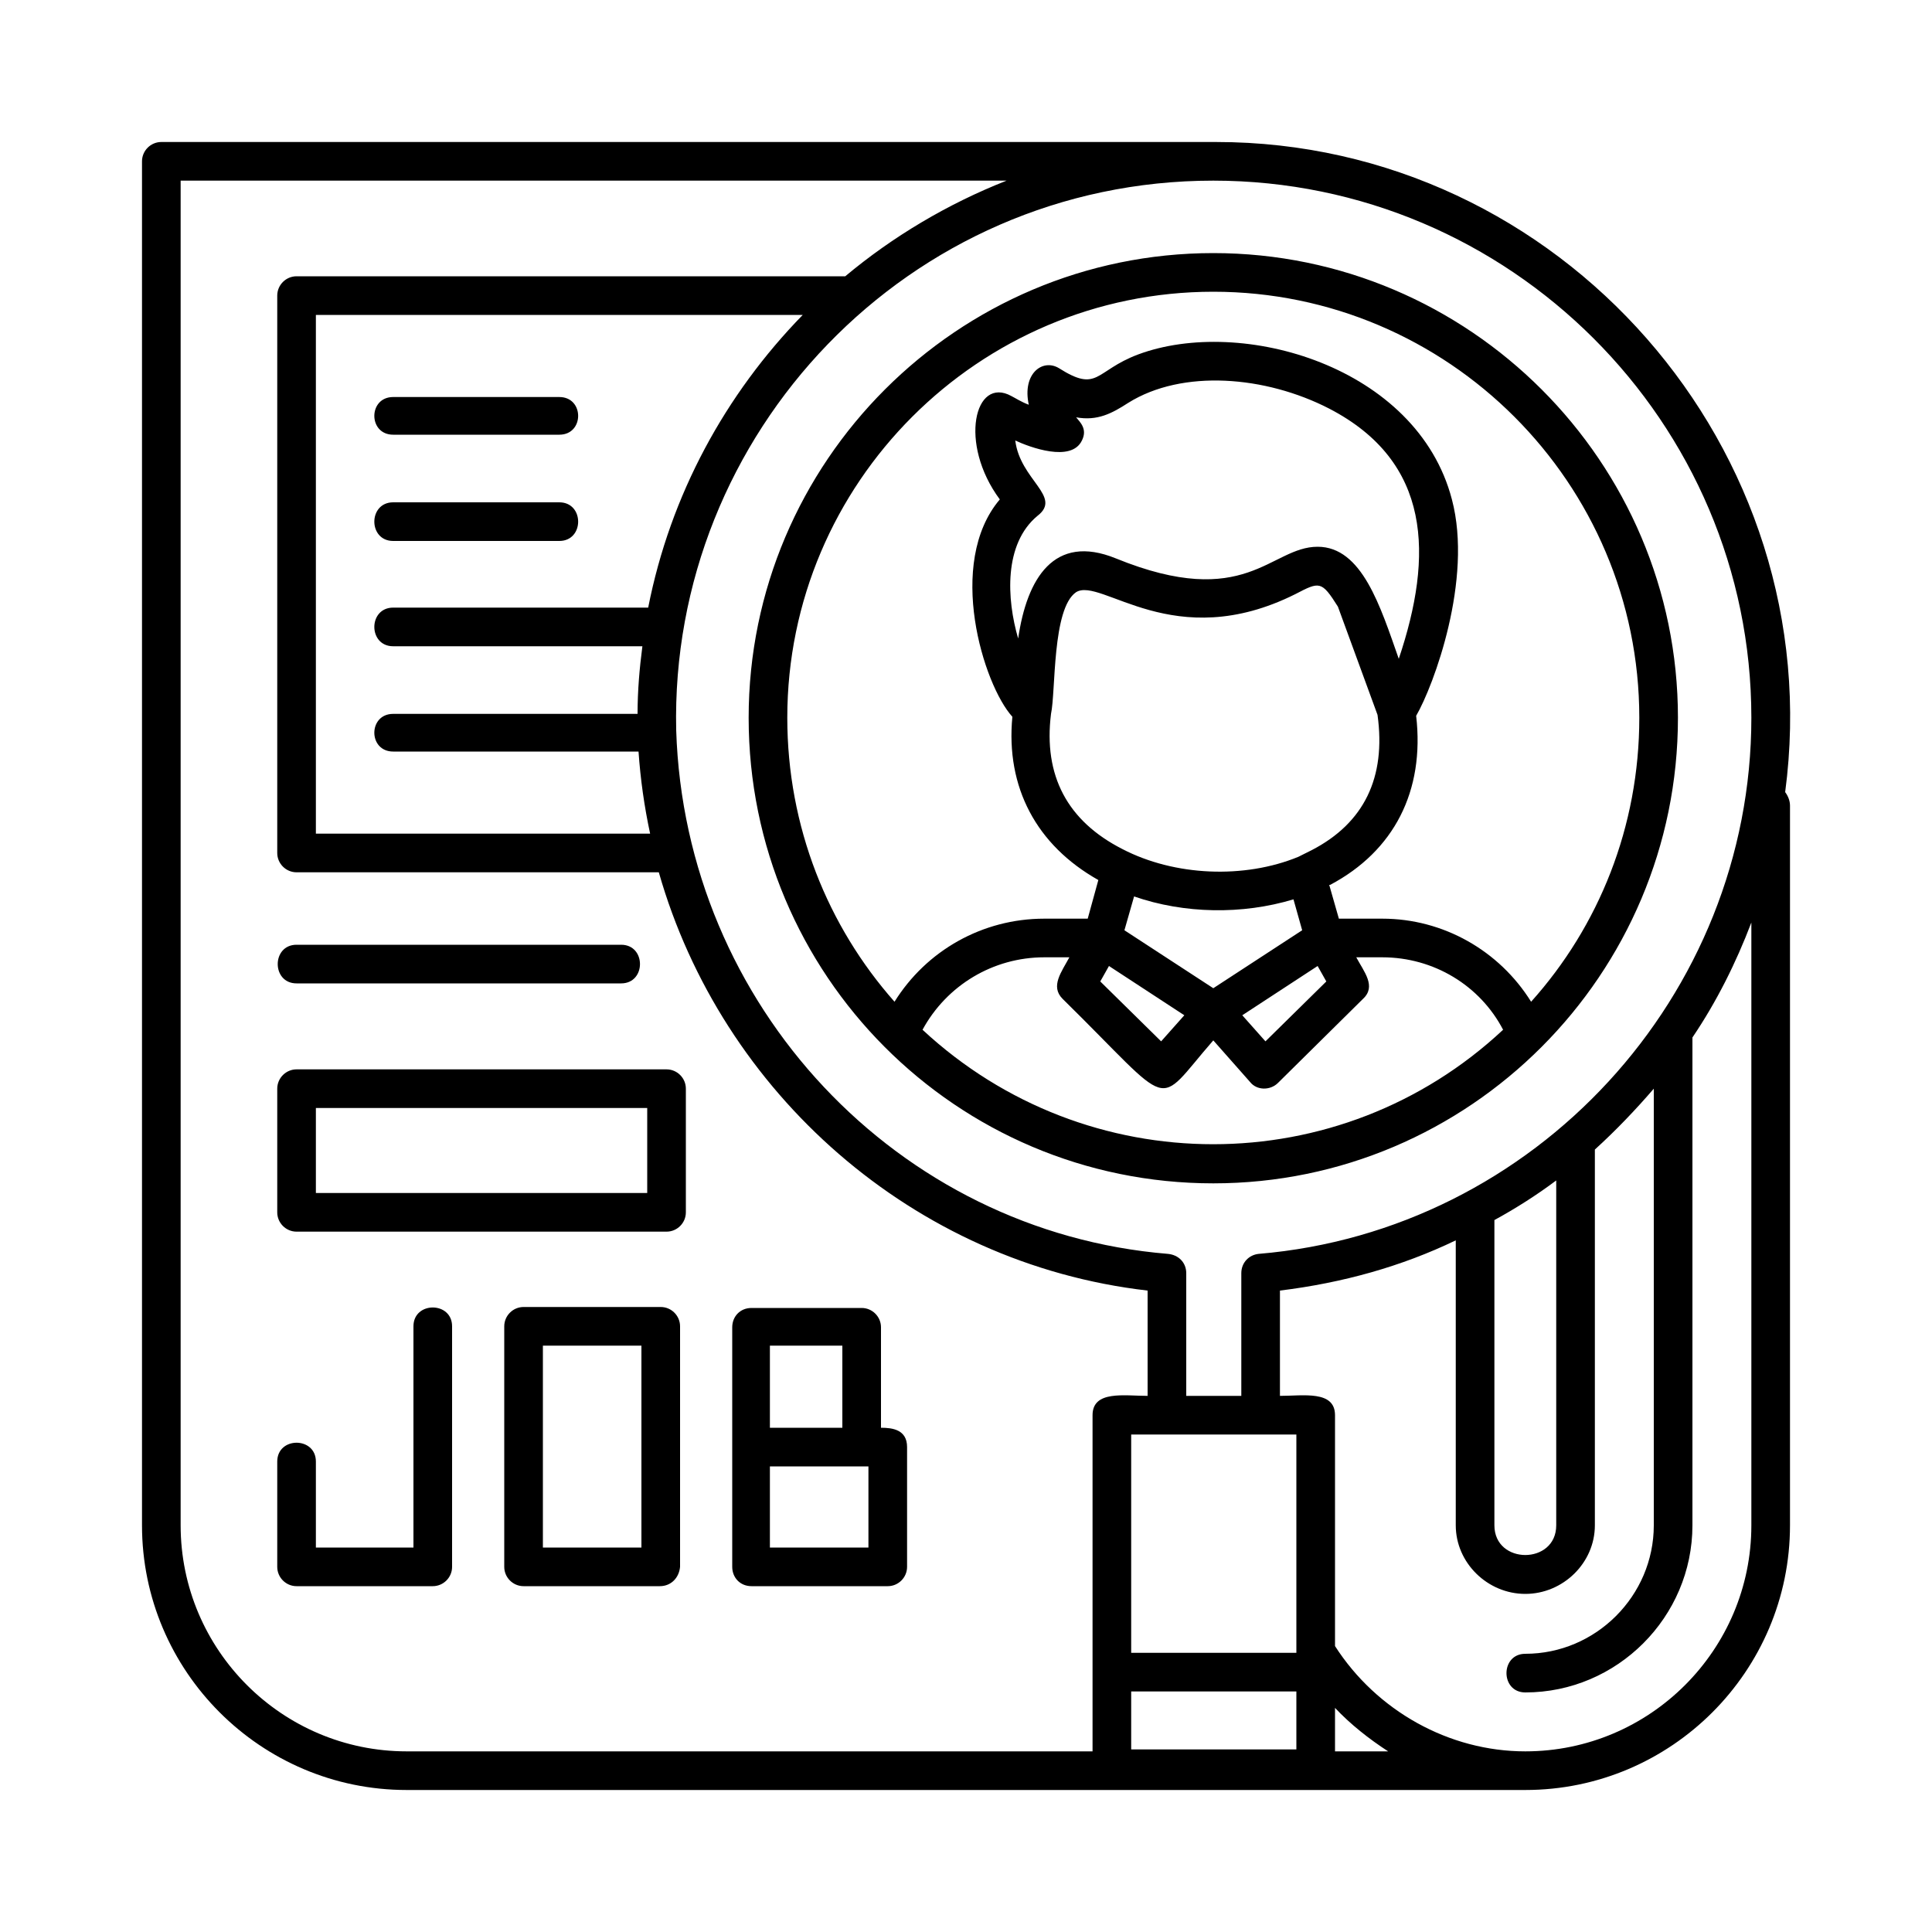 <svg width="90" height="90" viewBox="0 0 90 90" fill="none" xmlns="http://www.w3.org/2000/svg">
<path fill-rule="evenodd" clip-rule="evenodd" d="M41.355 73.89H35.01C34.47 73.89 34.11 73.485 34.11 72.99V61.83C34.11 61.335 34.47 60.93 35.01 60.93H40.14C40.635 60.93 41.04 61.335 41.04 61.83V66.51C41.58 66.51 42.255 66.6 42.255 67.41V72.99C42.255 73.485 41.85 73.89 41.355 73.89ZM71.055 83.385H18.945C12.15 83.385 6.615 77.85 6.615 71.055V7.515C6.615 7.02 7.02 6.615 7.515 6.615H56.655C72.675 6.615 85.275 20.925 83.16 36.9C83.295 37.08 83.385 37.305 83.385 37.53V71.055C83.385 77.85 77.85 83.385 71.055 83.385ZM46.89 8.415H8.415V71.055C8.415 76.86 13.14 81.585 18.945 81.585H50.895V65.925C50.895 64.755 52.38 65.025 53.46 65.025V60.12C42.525 58.86 33.615 50.895 30.69 40.635H13.815C13.32 40.635 12.915 40.23 12.915 39.735V13.77C12.915 13.275 13.32 12.87 13.815 12.87H39.375C41.58 11.025 44.145 9.495 46.89 8.415ZM62.19 81.585H64.665C63.765 81 62.91 80.325 62.19 79.56V81.585ZM62.19 76.68C64.125 79.695 67.5 81.585 71.055 81.585C76.86 81.585 81.585 76.86 81.585 71.055V42.975C80.865 44.865 79.965 46.665 78.84 48.33V71.055C78.84 75.33 75.33 78.84 71.055 78.84C69.885 78.84 69.885 77.04 71.055 77.04C74.34 77.04 77.04 74.34 77.04 71.055V50.715C76.185 51.705 75.285 52.65 74.295 53.55V71.055C74.295 72.81 72.81 74.25 71.055 74.25C69.3 74.25 67.815 72.81 67.815 71.055V57.78C65.295 58.995 62.55 59.76 59.625 60.12V65.025C60.705 65.025 62.19 64.755 62.19 65.925V76.68ZM69.615 56.835V71.055C69.615 72.9 72.495 72.9 72.495 71.055V54.99C71.595 55.665 70.605 56.295 69.615 56.835ZM37.395 14.67H14.715V38.835H30.285C30.015 37.575 29.835 36.315 29.745 35.01H18.315C17.145 35.01 17.145 33.255 18.315 33.255H29.7C29.7 32.175 29.79 31.14 29.925 30.105H18.315C17.145 30.105 17.145 28.305 18.315 28.305H30.195C31.23 23.04 33.795 18.36 37.395 14.67ZM28.935 45.81H13.815C12.645 45.81 12.645 44.01 13.815 44.01H28.935C30.105 44.01 30.105 45.81 28.935 45.81ZM31.5 34.02C31.905 46.845 41.805 57.375 54.405 58.41C54.9 58.455 55.26 58.815 55.26 59.31V65.025H57.825V59.31C57.825 58.815 58.185 58.455 58.635 58.41C71.505 57.33 81.585 46.395 81.585 33.435C81.585 19.665 70.335 8.415 56.52 8.415C42.3 8.415 31.185 20.205 31.5 34.02ZM26.055 20.25H18.315C17.145 20.25 17.145 18.495 18.315 18.495H26.055C27.225 18.495 27.225 20.25 26.055 20.25ZM26.055 25.2H18.315C17.145 25.2 17.145 23.4 18.315 23.4H26.055C27.225 23.4 27.225 25.2 26.055 25.2ZM31.05 57.375H13.815C13.32 57.375 12.915 56.97 12.915 56.475V50.715C12.915 50.22 13.32 49.815 13.815 49.815H31.05C31.545 49.815 31.95 50.22 31.95 50.715V56.475C31.95 56.97 31.545 57.375 31.05 57.375ZM14.715 55.575H30.15V51.615H14.715V55.575ZM60.39 78.795H52.695V81.495H60.39V78.795ZM60.39 76.995V66.825C57.825 66.825 55.26 66.825 52.695 66.825V76.995H60.39ZM56.52 55.125C44.55 55.125 34.875 45.405 34.875 33.435C34.875 21.51 44.595 11.79 56.52 11.79C68.445 11.79 78.165 21.51 78.165 33.435C78.165 45.405 68.445 55.125 56.52 55.125ZM56.52 13.59C45.585 13.59 36.675 22.5 36.675 33.435C36.675 38.52 38.565 43.155 41.67 46.665C43.155 44.28 45.765 42.795 48.645 42.795H50.67L51.165 40.995C48.285 39.375 46.845 36.675 47.16 33.39C45.81 31.905 44.055 26.235 46.575 23.265C44.64 20.655 45.405 17.505 47.115 18.45C47.295 18.54 47.565 18.72 47.925 18.855C47.61 17.415 48.555 16.695 49.32 17.145C51.165 18.315 50.985 17.28 53.01 16.515C57.825 14.715 66.015 17.055 67.635 23.265C68.625 27 66.78 31.95 65.97 33.345C66.375 36.855 64.935 39.645 61.965 41.22H61.92L62.37 42.795H64.395C67.23 42.795 69.84 44.28 71.325 46.665C74.475 43.155 76.365 38.52 76.365 33.435C76.365 22.5 67.455 13.59 56.52 13.59ZM42.975 47.97C50.625 55.08 62.415 55.08 70.02 47.97C68.94 45.9 66.78 44.595 64.395 44.595H63.18C63.54 45.27 64.125 45.945 63.495 46.53L59.535 50.445C59.175 50.805 58.545 50.805 58.23 50.4L56.52 48.465C53.73 51.66 54.81 51.75 49.5 46.53C48.915 45.945 49.455 45.27 49.815 44.595H48.645C46.26 44.595 44.1 45.9 42.975 47.97ZM52.38 43.335L56.52 46.035L60.66 43.335L60.255 41.895C57.87 42.615 55.17 42.57 52.83 41.76L52.38 43.335ZM61.38 45L57.87 47.295L58.95 48.51L61.785 45.72L61.38 45ZM55.17 47.295L51.66 45L51.255 45.72L54.09 48.51L55.17 47.295ZM60.48 39.915L61.11 39.6C63.54 38.34 64.575 36.225 64.17 33.3L62.325 28.26C61.56 27.045 61.47 27.09 60.345 27.675C54.675 30.51 51.3 26.865 50.13 27.585C49.005 28.35 49.185 32.22 48.96 33.255C48.6 36.135 49.725 38.25 52.29 39.555C54.72 40.815 57.96 40.95 60.48 39.915ZM61.38 25.47C63.45 25.47 64.305 28.26 65.16 30.69C66.78 25.875 66.69 21.51 61.92 19.035C58.95 17.505 55.08 17.19 52.56 18.765C51.795 19.26 51.12 19.62 50.13 19.44C50.31 19.665 50.67 19.98 50.4 20.52C49.905 21.555 47.97 20.835 47.295 20.52C47.52 22.365 49.5 23.13 48.33 24.03C46.755 25.335 46.89 27.9 47.43 29.745C47.835 26.955 49.095 24.84 51.975 26.01C58.05 28.485 59.175 25.47 61.38 25.47ZM20.16 73.89H13.815C13.32 73.89 12.915 73.485 12.915 72.99V68.085C12.915 66.915 14.715 66.915 14.715 68.085V72.09H19.26V61.785C19.26 60.615 21.06 60.615 21.06 61.785V72.99C21.06 73.485 20.655 73.89 20.16 73.89ZM30.735 73.89H24.39C23.895 73.89 23.49 73.485 23.49 72.99V61.785C23.49 61.29 23.895 60.885 24.39 60.885H30.78C31.275 60.885 31.68 61.29 31.68 61.785V72.99C31.635 73.485 31.275 73.89 30.735 73.89ZM25.29 72.09H29.88V62.685H25.29V72.09ZM35.865 66.51H39.24V62.685H35.865V66.51ZM35.865 72.09H40.455V68.31H35.865V72.09Z" fill="black"/>
</svg>
